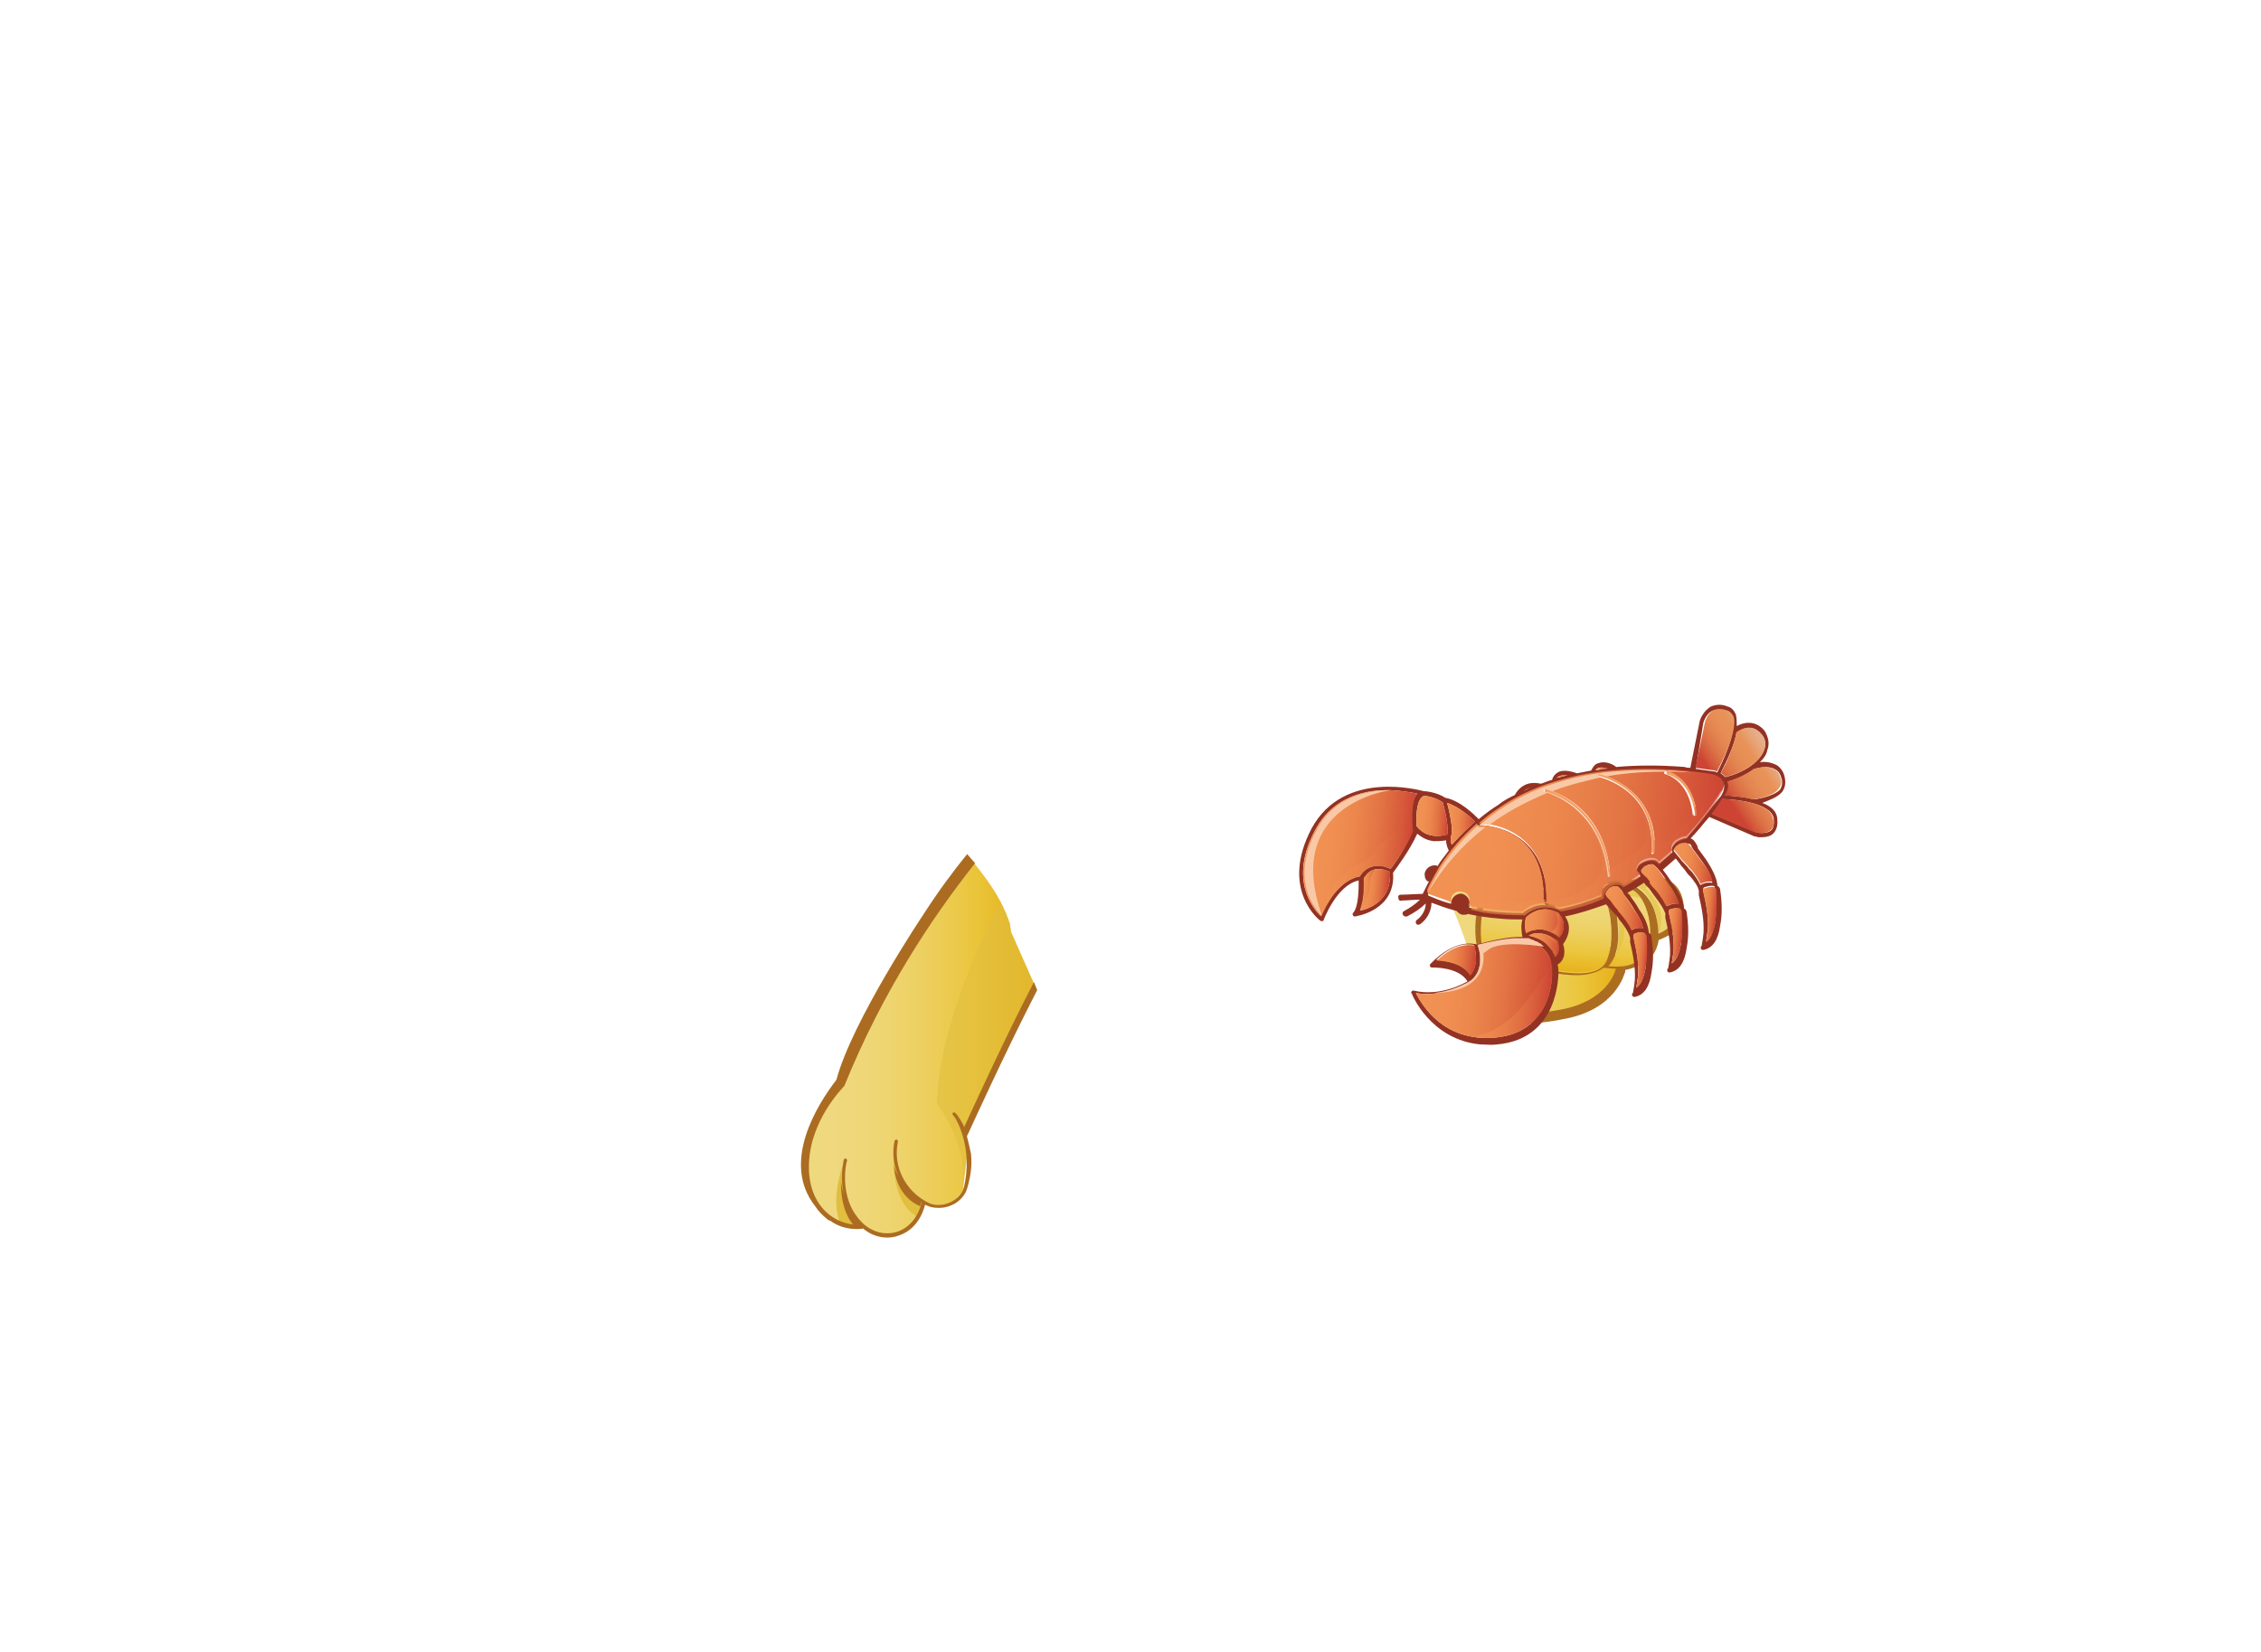 <?xml version="1.0" encoding="utf-8"?>
<!-- Generator: Adobe Illustrator 21.0.0, SVG Export Plug-In . SVG Version: 6.00 Build 0)  -->
<svg version="1.1" id="圖層_1" xmlns="http://www.w3.org/2000/svg" xmlns:xlink="http://www.w3.org/1999/xlink" x="0px" y="0px"
	 viewBox="0 0 822.9 601.4" style="enable-background:new 0 0 822.9 601.4;" xml:space="preserve">
<style type="text/css">
	.st0{fill:url(#SVGID_1_);}
	.st1{fill:#E1BE3F;}
	.st2{fill:#AB6C21;}
	.st3{opacity:0.6;fill:#E1BE3F;enable-background:new    ;}
	.st4{fill:url(#SVGID_2_);}
	.st5{fill:#9E9E9F;}
	.st6{fill:#5693AE;}
	.st7{fill:url(#SVGID_3_);}
	.st8{fill:url(#SVGID_4_);}
	.st9{fill:url(#SVGID_5_);}
	.st10{fill:url(#SVGID_6_);}
	.st11{fill:url(#SVGID_7_);}
	.st12{fill:url(#SVGID_8_);}
	.st13{fill:url(#SVGID_9_);}
	.st14{fill:url(#SVGID_10_);}
	.st15{fill:url(#SVGID_11_);}
	.st16{fill:url(#SVGID_12_);}
	.st17{fill:url(#SVGID_13_);}
	.st18{fill:url(#SVGID_14_);}
	.st19{fill:url(#SVGID_15_);}
	.st20{fill:url(#SVGID_16_);}
	.st21{fill:url(#SVGID_17_);}
	.st22{fill:#0D2B47;}
	.st23{opacity:0.53;fill:#21477A;enable-background:new    ;}
	.st24{opacity:0.8;fill:#21477A;enable-background:new    ;}
	.st25{opacity:0.3;fill:#21477A;enable-background:new    ;}
	.st26{fill:url(#SVGID_18_);}
	.st27{fill:#4F2C14;}
	.st28{fill:url(#SVGID_19_);}
	.st29{fill:url(#SVGID_20_);}
	.st30{fill:url(#SVGID_21_);}
	.st31{opacity:0.6;}
	.st32{fill:#A53725;}
	.st33{fill:#DD563A;}
	.st34{fill:url(#SVGID_22_);}
	.st35{fill:url(#SVGID_23_);}
	.st36{fill:#AC6D21;}
	.st37{fill:#B5B5B6;}
	.st38{fill:#8AB350;}
	.st39{fill:url(#SVGID_24_);}
	.st40{fill:#F7F8F8;}
	.st41{fill:url(#SVGID_25_);}
	.st42{fill:url(#SVGID_26_);}
	.st43{opacity:0.51;fill:#C9CACA;enable-background:new    ;}
	.st44{fill:url(#SVGID_27_);}
	.st45{fill:url(#SVGID_28_);}
	.st46{fill:url(#SVGID_29_);}
	.st47{opacity:0.6;fill:#E2BF40;enable-background:new    ;}
	.st48{fill:url(#SVGID_30_);}
	.st49{fill:url(#SVGID_31_);}
	.st50{fill:url(#SVGID_32_);}
	.st51{fill:#E2BF40;}
	.st52{fill:url(#SVGID_33_);}
	.st53{fill:url(#SVGID_34_);}
	.st54{fill:#FFFFFF;}
	.st55{fill:#824323;}
	.st56{fill:#F4E3A5;}
	.st57{fill:#C88E2C;}
	.st58{fill:#AD7327;}
	.st59{fill:url(#SVGID_35_);}
	.st60{fill:url(#SVGID_36_);}
	.st61{fill:#EBA794;}
	.st62{fill:#40210F;}
	.st63{opacity:0.25;fill:#E2BF40;enable-background:new    ;}
	.st64{opacity:0.5;fill:#E2BF40;enable-background:new    ;}
	.st65{fill:#F9E6AA;}
	.st66{fill:#DEBD91;}
	.st67{fill:#D8C7A7;}
	.st68{fill:url(#SVGID_37_);}
	.st69{fill:#4B1F0E;}
	.st70{opacity:0.4;fill:#E2BF40;enable-background:new    ;}
	.st71{opacity:0.72;fill:#E2BF40;enable-background:new    ;}
	.st72{fill:#895424;}
	.st73{fill:#3F210E;}
	.st74{fill:#391E13;}
	.st75{fill:url(#SVGID_38_);}
	.st76{fill:#DCC094;}
	.st77{fill:#DABB74;}
	.st78{fill:#8C5924;}
	.st79{fill:url(#SVGID_39_);}
	.st80{fill:url(#SVGID_40_);}
	.st81{fill:url(#SVGID_41_);}
	.st82{fill:url(#SVGID_42_);}
	.st83{fill:url(#SVGID_43_);}
	.st84{fill:#647D3D;}
	.st85{fill:#303A22;}
	.st86{opacity:0.8;fill:url(#SVGID_44_);enable-background:new    ;}
	.st87{opacity:0.5;fill:url(#SVGID_45_);enable-background:new    ;}
	.st88{opacity:0.8;fill:url(#SVGID_46_);enable-background:new    ;}
	.st89{opacity:0.8;fill:url(#SVGID_47_);enable-background:new    ;}
	.st90{opacity:0.5;fill:url(#SVGID_48_);enable-background:new    ;}
	.st91{opacity:0.5;fill:url(#SVGID_49_);enable-background:new    ;}
	.st92{opacity:0.5;fill:url(#SVGID_50_);enable-background:new    ;}
	.st93{fill:#FBF9D1;}
	.st94{fill:url(#SVGID_51_);}
	.st95{fill:url(#SVGID_52_);}
	.st96{fill:url(#SVGID_53_);}
	.st97{fill:url(#SVGID_54_);}
	.st98{fill:url(#SVGID_55_);}
	.st99{fill:#933223;}
	.st100{fill:url(#SVGID_56_);}
	.st101{fill:url(#SVGID_57_);}
	.st102{fill:url(#SVGID_58_);}
	.st103{fill:url(#SVGID_59_);}
	.st104{fill:url(#SVGID_60_);}
	.st105{fill:url(#SVGID_61_);}
	.st106{fill:url(#SVGID_62_);}
	.st107{fill:url(#SVGID_63_);}
	.st108{fill:url(#SVGID_64_);}
	.st109{fill:url(#SVGID_65_);}
	.st110{fill:url(#SVGID_66_);}
	.st111{fill:url(#SVGID_67_);}
	.st112{fill:url(#SVGID_68_);}
	.st113{fill:url(#SVGID_69_);}
	.st114{fill:url(#SVGID_70_);}
	.st115{fill:url(#SVGID_71_);}
	.st116{fill:url(#SVGID_72_);}
	.st117{fill:url(#SVGID_73_);}
	.st118{fill:url(#SVGID_74_);}
	.st119{fill:url(#SVGID_75_);}
	.st120{fill:url(#SVGID_76_);}
	.st121{fill:url(#SVGID_77_);}
	.st122{fill:#F39F65;}
	.st123{fill:url(#SVGID_78_);}
	.st124{fill:url(#SVGID_79_);}
	.st125{fill:url(#SVGID_80_);}
	.st126{fill:url(#SVGID_81_);}
	.st127{fill:url(#SVGID_82_);}
	.st128{opacity:0.6;fill:url(#SVGID_83_);enable-background:new    ;}
	.st129{opacity:0.6;fill:url(#SVGID_84_);enable-background:new    ;}
	.st130{opacity:0.6;fill:url(#SVGID_85_);enable-background:new    ;}
	.st131{opacity:0.6;fill:url(#SVGID_86_);enable-background:new    ;}
	.st132{opacity:0.6;fill:url(#SVGID_87_);enable-background:new    ;}
	.st133{opacity:0.6;fill:url(#SVGID_88_);enable-background:new    ;}
	.st134{opacity:0.6;fill:url(#SVGID_89_);enable-background:new    ;}
	.st135{opacity:0.6;fill:url(#SVGID_90_);enable-background:new    ;}
	.st136{fill:#F9C9A7;}
	.st137{fill:url(#SVGID_91_);}
	.st138{fill:url(#SVGID_92_);}
	.st139{fill:#D6988B;}
	.st140{fill:url(#SVGID_93_);}
	.st141{opacity:0.5;fill:#D6988B;enable-background:new    ;}
	.st142{opacity:0.4;fill:#F3B699;enable-background:new    ;}
	.st143{fill:url(#SVGID_94_);}
	.st144{fill:url(#SVGID_95_);}
	.st145{fill:url(#SVGID_96_);}
	.st146{fill:url(#SVGID_97_);}
	.st147{fill:url(#SVGID_98_);}
	.st148{fill:#236086;}
	.st149{fill:url(#SVGID_99_);}
	.st150{fill:url(#SVGID_100_);}
	.st151{fill:url(#SVGID_101_);}
	.st152{fill:url(#SVGID_102_);}
	.st153{fill:url(#SVGID_103_);}
	.st154{fill:url(#SVGID_104_);}
	.st155{fill:url(#SVGID_105_);}
	.st156{fill:url(#SVGID_106_);}
	.st157{fill:url(#SVGID_107_);}
	.st158{fill:url(#SVGID_108_);}
	.st159{opacity:0.6;fill:url(#SVGID_109_);enable-background:new    ;}
	.st160{fill:url(#SVGID_110_);}
	.st161{fill:url(#SVGID_111_);}
	.st162{fill:url(#SVGID_112_);}
	.st163{fill:url(#SVGID_113_);}
	.st164{opacity:0.6;fill:#8EC0DA;enable-background:new    ;}
	
		.st165{opacity:0.6;fill:none;stroke:#8EC0DA;stroke-width:1.183;stroke-linecap:round;stroke-miterlimit:10;enable-background:new    ;}
	.st166{fill:#95D2E9;}
	.st167{fill:#FFF9F0;}
	.st168{fill:#C5BAAE;}
	.st169{fill:none;stroke:#95D2E9;stroke-width:0.592;stroke-miterlimit:10;}
	.st170{fill:none;stroke:#95D2E9;stroke-width:0.529;stroke-miterlimit:10;}
	.st171{fill:url(#SVGID_114_);}
	.st172{fill:url(#SVGID_115_);}
	.st173{fill:url(#SVGID_116_);}
	.st174{fill:#FCF1CD;}
	.st175{fill:url(#SVGID_117_);}
	.st176{fill:#AC6E21;}
	.st177{fill:url(#SVGID_118_);}
	.st178{fill:url(#SVGID_119_);}
	.st179{opacity:0.3;fill:url(#SVGID_120_);enable-background:new    ;}
	.st180{fill:#E9D288;}
	.st181{opacity:0.6;fill:#AC6E21;enable-background:new    ;}
	.st182{fill:url(#SVGID_121_);}
	.st183{fill:url(#SVGID_122_);}
</style>
<g>
	<g>
		<g>
			<linearGradient id="SVGID_1_" gradientUnits="userSpaceOnUse" x1="527.29" y1="341.111" x2="590.572" y2="341.111">
				<stop  offset="0" style="stop-color:#EFD980"/>
				<stop  offset="0.204" style="stop-color:#EFD87C"/>
				<stop  offset="0.384" style="stop-color:#EED572"/>
				<stop  offset="0.555" style="stop-color:#EDCF5F"/>
				<stop  offset="0.719" style="stop-color:#EBC743"/>
				<stop  offset="0.753" style="stop-color:#EBC63C"/>
				<stop  offset="1" style="stop-color:#E7AE17"/>
			</linearGradient>
			<path class="st0" d="M586.1,344.6c0,0,0,0-11.1-9.8c-11.1-9.8-13.8-3.4-13.8-3.4l-12.5-9.8l-7.8-10.1
				c-5.1,3.7-10.8,11.1-13.5,15.9c5.1,11.8,10.1,26,13.8,42.5c5.4,0.7,12.8,1,22.3,0.3c25-1.4,27-18.6,27-18.6L586.1,344.6z"/>
			<polyline class="st36" points="541.9,310.5 550.3,321 544.3,321.3 538.5,312.9 539.9,309.9 			"/>
		</g>
		<g>
			<path class="st36" d="M564.5,349.4c0,0-0.7,5.1-5.1,5.4l0.7,0.7l4.1-1.4L564.5,349.4z"/>
			
				<linearGradient id="SVGID_2_" gradientUnits="userSpaceOnUse" x1="2256.861" y1="318.722" x2="2259.593" y2="353.335" gradientTransform="matrix(-1 0 0 1 2810.435 0)">
				<stop  offset="0" style="stop-color:#EFD980"/>
				<stop  offset="0.204" style="stop-color:#EFD87C"/>
				<stop  offset="0.384" style="stop-color:#EED572"/>
				<stop  offset="0.555" style="stop-color:#EDCF5F"/>
				<stop  offset="0.719" style="stop-color:#EBC743"/>
				<stop  offset="0.753" style="stop-color:#EBC63C"/>
				<stop  offset="1" style="stop-color:#E7AE17"/>
			</linearGradient>
			<path class="st4" d="M539.2,332.8c-1,6.4-0.3,13.5,1.4,15.5c3,3.7,12.8,9.8,23,4.7c0.7-2,3.7-14.9-1.7-24.3c-1-2-2.4-3.7-3.7-4.7
				c-5.1-4.1-11.1-2.7-15.5,0C541.2,325.1,539.9,328.4,539.2,332.8z"/>
			
				<linearGradient id="SVGID_3_" gradientUnits="userSpaceOnUse" x1="2235.698" y1="320.387" x2="2238.431" y2="354.999" gradientTransform="matrix(-1 0 0 1 2810.435 0)">
				<stop  offset="0" style="stop-color:#EFD980"/>
				<stop  offset="0.204" style="stop-color:#EFD87C"/>
				<stop  offset="0.384" style="stop-color:#EED572"/>
				<stop  offset="0.555" style="stop-color:#EDCF5F"/>
				<stop  offset="0.719" style="stop-color:#EBC743"/>
				<stop  offset="0.753" style="stop-color:#EBC63C"/>
				<stop  offset="1" style="stop-color:#E7AE17"/>
			</linearGradient>
			<path class="st7" d="M578.7,321.3c-7.1-2.7-14.2,0-17.6,1.7c2.7,2,5.1,5.4,6.1,11.1c2.4,11.1,0,16.9-1.7,18.9
				c16.9,3,18.9-2.4,19.9-5.7c0-0.3,0.3-0.7,0.3-1c0.7-2,1.7-11.8-1.4-18.9C583.1,324.4,581.1,322.4,578.7,321.3z"/>
			
				<linearGradient id="SVGID_4_" gradientUnits="userSpaceOnUse" x1="2207.942" y1="322.584" x2="2210.675" y2="357.197" gradientTransform="matrix(-1 0 0 1 2810.435 0)">
				<stop  offset="0" style="stop-color:#EFD980"/>
				<stop  offset="0.204" style="stop-color:#EFD87C"/>
				<stop  offset="0.384" style="stop-color:#EED572"/>
				<stop  offset="0.555" style="stop-color:#EDCF5F"/>
				<stop  offset="0.719" style="stop-color:#EBC743"/>
				<stop  offset="0.753" style="stop-color:#EBC63C"/>
				<stop  offset="1" style="stop-color:#E7AE17"/>
			</linearGradient>
			<path class="st8" d="M594.2,322c2.4,1,5.7,3.7,7.8,8.8c1,3,1.7,6.1,1.7,9.1c1.7-0.7,4.1-2,5.4-4.4c1-2,1.4-4.4,0.7-7.1
				C607,319.7,604,320.3,594.2,322z"/>
			
				<linearGradient id="SVGID_5_" gradientUnits="userSpaceOnUse" x1="2218.039" y1="321.787" x2="2220.771" y2="356.4" gradientTransform="matrix(-1 0 0 1 2810.435 0)">
				<stop  offset="0" style="stop-color:#EFD980"/>
				<stop  offset="0.204" style="stop-color:#EFD87C"/>
				<stop  offset="0.384" style="stop-color:#EED572"/>
				<stop  offset="0.555" style="stop-color:#EDCF5F"/>
				<stop  offset="0.719" style="stop-color:#EBC743"/>
				<stop  offset="0.753" style="stop-color:#EBC63C"/>
				<stop  offset="1" style="stop-color:#E7AE17"/>
			</linearGradient>
			<path class="st9" d="M597.9,348.7c2-1.7,3-5.7,3-10.5c-0.3-5.7-2.4-11.5-5.4-13.5c-4.1-3-10.1-3-13.2-2.7c2.7,2,6.1,6.4,6.8,14.9
				c0.3,8.1-1,12.2-3.4,14.9C588.5,352.1,594.2,352.1,597.9,348.7z"/>
			<path class="st47" d="M594.2,322c5.7-1,9.1-1.7,11.5,0c-0.3,0-4.7-1-6.8,1.4c0,0,8.8,6.8,4.7,16.5c0-3-0.7-6.4-1.7-9.1
				C600.3,325.4,596.9,323,594.2,322z"/>
			<path class="st47" d="M595.6,324.7c1.7,1.4,3,3.7,4.1,6.8l-2-4.4c0,0-5.1-1.7-9.1-0.3c0,0,7.1,11.1-1.4,22.6l0,0
				c1.4-2.7,2-6.4,1.7-12.5c-0.3-8.4-4.1-12.8-6.8-14.9C585.4,321.7,591.5,321.7,595.6,324.7z"/>
			<path class="st47" d="M578.7,321.3c2.4,1,4.4,3,5.7,6.1c0,0-7.8-5.1-18.6-1.7c0,0,6.1,9.1,2.4,16.2l0,0c0-2.4-0.3-4.7-1-8.1
				c-1-5.7-3.4-9.1-6.1-11.1C564.5,321.3,571.6,318.6,578.7,321.3z"/>
			<path class="st47" d="M542.9,324c4.1-2.7,10.5-4.1,15.5,0c1,0.7,2,2,2.7,3c-5.1-0.3-15.2-0.7-21.6,4.1
				C540.2,327.8,541.2,325.1,542.9,324z"/>
			<path class="st36" d="M538.5,369.3c-0.3,0.7,0.3,1.7,1,2c0.3,0,4.4,1.4,12.5,1.4c4.4,0,10.1-0.3,16.9-1.7
				c19.6-3.4,22.3-16.9,22.6-17.2c0-0.3,0-0.3,0-0.7c1.4-0.3,3-0.7,4.4-1.4l0,0c4.7-1.7,7.1-5.1,7.8-9.5c8.8-3.4,10.1-8.1,8.8-14.5
				c-1.4-6.8-7.1-8.1-7.1-8.1l0,0c-2.7-1-6.4-0.3-11.5,0.7c-1,0-1.7,0.3-2.7,0.3c-4.7-1-9.5-0.3-10.5-0.3c-1-0.3-1.4-0.7-1.4-0.7
				c-8.1-3.4-16.2,0.3-19.6,2c-4.4-2.7-9.1-2-9.1-2l0,0c-3,0-6.4,1.4-8.8,2.7c-2.7,1.7-4.1,7.1-4.4,10.1c-1,6.1-0.3,13.8,1.7,16.5
				c2.4,3,8.8,7.1,16.2,7.1c2.7,0,5.7-0.7,8.8-2c4.1,0.7,7.1,1,9.8,1c2,0,4.1-0.3,5.4-0.7l0,0c1.4-0.3,3-1,4.4-2
				c0.7,0,2.4,0.3,4.1,0.3c0,0,0,0,0.3,0c-0.3,1.4-3.4,11.8-19.9,14.9c-18.2,3.4-27.7,0.3-27.7,0.3
				C539.9,368.3,538.9,368.6,538.5,369.3z M542.9,324c4.1-2.7,10.5-4.1,15.5,0c1.4,1.4,2.7,2.7,3.7,4.7c5.1,9.5,2,22.3,1.7,24.3
				c-10.1,5.1-19.9-1-23-4.7c-1.7-2-2.4-9.1-1.4-15.5C539.9,328.4,541.2,325.1,542.9,324z M584.4,327.8c3,7.1,2,16.9,1.4,18.9
				c0,0.3-0.3,0.7-0.3,1c-1,3.4-2.7,8.8-19.9,5.7c1.7-2.4,3.7-7.8,1.7-18.9c-1-5.7-3.4-9.1-6.1-11.1c3.4-1.7,10.5-4.4,17.6-1.7
				C581.1,322.4,583.1,324.4,584.4,327.8z M609.7,328.4c0.7,2.7,0.7,5.1-0.7,7.1c-1.4,2.4-3.7,3.7-5.4,4.4c0-3-0.7-6.4-1.7-9.1
				c-2-5.1-5.4-7.4-7.8-8.8C604,320.3,607,319.7,609.7,328.4z M585.4,351.7c2.4-2.7,4.1-6.8,3.4-14.9c-0.3-8.4-4.1-12.8-6.8-14.9
				c3-0.3,9.1-0.3,13.2,2.7c3,2.4,5.1,7.8,5.4,13.5c0.3,4.7-1,8.4-3,10.5C594.2,352.1,588.5,352.1,585.4,351.7z"/>
		</g>
		<g>
			<path class="st99" d="M648.6,288.3c1-1.4,1.4-3,1-5.1c-0.3-2-1.4-3.7-3-4.7c-2-1-4.4-1.4-6.1-1c1.4-1.4,2.4-2.7,2.7-4.4
				c1-2.4,0.3-5.1-1-7.1c-3.4-4.1-7.8-3-10.1-1.7c0-1.4,0-2.7-0.3-4.1c-0.7-1.7-1.7-2.7-3-3c-2.4-1-4.4-0.7-6.1,0
				c-3,1.7-4.1,5.1-4.1,5.4l-3.4,16.9c-0.7,0-1.4,0-2-0.3c-8.8-0.7-17.2-0.7-25,0c-0.7-0.7-3.7-2.4-6.4-1.4c-1.4,0.3-2,1.4-2.7,2.7
				c-1.7,0.3-3.4,0.7-5.1,1c-1-0.3-4.7-1.7-7.1-0.3c-1,0.7-1.7,1.4-2,2.7c-1.4,0.3-2.7,1-4.1,1.4c-1.4-0.3-6.4-1.4-9.5,4.1
				c-2,1-4.1,2-5.7,3.4c-2.7,1.7-5.1,3.4-7.4,5.4c-1.7-1.7-6.8-6.8-12.2-7.8c-3-2-7.1-2.4-7.8-2.4c-1.4-0.3-29-8.1-40.8,13.5
				c-11.8,22.3,3,33.8,3.4,33.8h0.3h0.3c0.3,0,0.3-0.3,0.3-0.3s4.7-12.8,12.8-14.5c0,3,0,9.5-2,11.8c-0.3,0.3-0.3,0.7,0,1
				c0,0.3,0.3,0.3,0.7,0.3l0,0c0,0,14.9-2,13.8-15.9c1-1.4,6.1-8.1,8.8-14.2l0,0c1.4,1,3,2.4,6.1,2.7c1.4,0,2.7,0,4.4-0.3
				c0,1,0.3,2.4,1,3.7c-1.4,2-3,3.7-4.1,5.7c-0.3-0.3-0.7-0.3-1-0.3c-2,0-3.4,1.4-3.7,3c0,1.4,0.3,2.4,1.4,3c0,0,0-0.3,0.3-0.3
				c-1,1.7-1.7,3.4-2.4,4.7c-2.7,0-5.4,0.3-8.1,0.3c-0.7,0-1,0.7-0.7,1.4c0,0.7,0.7,1,1.4,0.7c2,0,4.1-0.3,6.4-0.3
				c-1.7,1.7-3.7,3-5.7,4.1c-1.4,0.7-0.3,2.4,1,2c2.7-1.4,4.7-2.7,6.8-4.7c0,2.4-1.4,4.7-3.4,6.1c-0.3,0.3-0.3,1,0,1.4
				c0.3,0.3,1,0.3,1.4,0c2.4-1.7,4.1-4.7,4.1-7.8c2,0.7,5.1,2,9.1,3c0.7,0.7,1.4,1.4,2.4,1.4c0.7,0,1.4,0,1.7-0.3
				c3.4,0.7,7.4,1.4,11.8,1.7c2.7,0.3,5.4,0.3,8.1,0.3c-0.7,2.4-0.3,4.7,0,6.4c-0.7,0-1.4,0-1.7,0c-0.3,0-5.1,0-14.9,2.7
				c-1.4-0.3-8.1-2-16.9,7.1c-0.3,0.3-0.3,0.7,0,1c0,0.3,0.3,0.3,0.7,0.3c0,0,9.8-0.3,12.8,5.1c-0.3,0-0.3,0.3-0.7,0.3
				c0,0-9.1,5.4-18.9,3c-0.3,0-0.7,0-0.7,0.3c-0.3,0.3-0.3,0.7,0,0.7c0,0.3,6.8,16.9,25,18.6c2,0,3.7,0.3,6.1,0
				c22.6-2,22.3-25.3,22.3-26.7c0-0.3,0-1-0.3-2.4c3-1.7,2.7-5.4,2-7.4c3.4-4.7,2-8.4,0.7-10.1c5.1-1,10.1-2.7,14.9-4.4
				c0.3,0.3,0.3,0.3,0.7,0.7l0.3,0.3c1,1,1.7,2,2.7,3c0.3,0.3,0.7,0.7,1,1.4c1.7,2,3.4,4.4,4.1,6.8v0.3v0.3c0,0.3,0,0.7,0,1
				c1,4.4,2,9.1,1.7,13.8c-0.3,3-0.7,4.4-0.7,4.7c-0.3,0-0.3,0.3-0.3,0.7c0,0.3,0.3,0.7,0.7,0.7c0,0,0,0,0.3,0l0,0
				c3.4-0.7,5.4-3.7,6.1-9.1c0.7-3.7,0.7-7.8,0-12.5c0-0.7-0.3-1.4-1-1.7c-0.3-3.4-2-6.4-3.7-8.8c-0.7-1.4-1.7-2.7-2.7-4.1
				c-0.3-0.3-0.3-0.7-0.7-1c-0.3-0.3-0.3-0.3-0.7-0.7c2-1,4.1-2.4,6.1-3.7c0.3,0.7,0.7,1,1.4,1.7l0.3,0.3c0.3,0.3,0.7,1,1,1.4
				c1.7,2.4,3.7,4.7,4.7,7.1c0,0.3,0.3,0.3,0.3,0.7v0.3v0.3l0,0c0,0.3,0,0.7,0,1c1,4.4,2,9.1,1.7,13.8c-0.3,3-0.7,4.4-0.7,4.7
				c-0.3,0-0.3,0.3-0.3,0.7c0,0.3,0.3,0.7,0.7,0.7c0,0,0,0,0.3,0l0,0c3.4-0.7,5.4-3.7,6.1-9.1c0.7-3.7,0.7-7.8,0-12.5
				c0-0.7-0.3-1.4-1-1.7c-0.3-3-2-6.1-3.7-8.4l-0.3-0.3c-1-1.7-2.4-3.7-3.7-5.4c1.7-1.4,3-2.7,4.7-4.1c0.7,1,1.4,1.7,2,2.7
				c1,1,1.7,2,2.4,3c0.3,0.3,0.7,0.7,1,1c1.4,1.7,2.7,3.4,3,5.1v0.3v0.3l0,0c0,0.3,0,0.7,0,1c1,4.4,2,9.1,1.7,13.8
				c-0.3,3-0.7,4.4-0.7,4.7c-0.3,0-0.3,0.3-0.3,0.7s0.3,0.7,0.7,0.7c0,0,0,0,0.3,0l0,0c3.4-0.7,5.4-3.7,6.1-9.1
				c0.7-3.7,0.7-7.8,0-12.5c0-0.7-0.3-1.4-1-1.7c-0.3-3.4-2.4-6.8-4.1-9.5c-1-1.4-2-2.7-3-4.1c-0.3-1-0.3-1.4-0.7-1.7
				c-0.3-0.7-1-1.7-2-2c2.4-2.4,4.4-5.1,6.8-7.8l16.5,7.1l0,0c0,0,0.7,0,1.4,0.3c1.7,0,4.1,0,5.4-1.4c1.4-1.4,1.7-3.4,1.4-5.7
				c-0.3-2.7-2.7-4.4-5.4-5.4C643.8,291.3,646.9,290.3,648.6,288.3z M632,266.7C632,266.3,632,266.3,632,266.7
				c0.3-0.3,5.4-4.1,9.1,0.7c1.4,1.7,1.7,3.4,1,5.4c-1.4,4.4-7.1,8.4-14.2,10.1c-0.7-0.7-1-1-1.7-1.4
				C627.3,279.2,631,272.4,632,266.7z M619.9,263.3c0,0,0.7-3,3-4.4c1.4-0.7,3-0.7,5.1,0c1,0.3,1.7,1,2.4,2.4
				c2,5.4-4.1,17.2-5.4,19.9c-0.3,0-0.7-0.3-0.7-0.3c-2.4-0.3-4.7-0.7-7.1-1L619.9,263.3z M582.1,279.5c1-0.3,2,0,3,0.3
				c-0.7,0-1.4,0-2,0.3c-0.7,0-1.7,0.3-2.4,0.3C581.1,279.8,581.4,279.5,582.1,279.5z M567.6,282.5c1-0.3,2-0.3,3-0.3
				c-1.4,0.3-2.7,0.7-4.1,1C566.9,282.9,567.2,282.9,567.6,282.5z M557.4,286.6c-1,0.3-1.7,0.7-2.7,1.4
				C555.4,287.3,556.4,286.9,557.4,286.6z M495,331.5c1.7-4.1,1.7-10.5,1.4-11.8c0.3-0.3,1.4-2.4,3.4-3c1.7-0.7,3.7-0.3,6.1,0.7
				C506.5,327.8,498.4,330.8,495,331.5z M506.1,316.3c-2.7-1.4-5.1-1.4-7.1-0.7c-2.4,0.7-3.7,2.7-4.1,3.4
				c-7.8,1.4-12.8,11.1-14.2,14.5c-2.7-2.7-11.8-13.2-2-31.4c7.4-13.8,21.6-15.2,30.7-14.2c2.7,0.3,5.1,0.7,6.4,1
				c-3,3.4-2.4,12.2-2,13.8C511.9,308.2,507.5,314.6,506.1,316.3z M526.7,303.8c-7.4,2-10.5-2.4-11.1-3c-0.3-4.1,0-10.1,2.7-11.1
				c1,0,4.4,0.7,6.8,2.4C525.7,294.3,527.4,301.1,526.7,303.8z M526.7,292.3c4.4,1.4,8.8,5.4,10.1,6.8c-3,2.7-5.7,5.4-8.4,8.4
				c-0.7-1.4-0.3-2.7-0.3-3C529.1,301.8,527.4,295,526.7,292.3z M522.7,349.4c7.1-6.8,12.5-5.7,13.8-5.4c0.3,1.4,2,7.1-1.4,10.8
				C532.4,350.4,526,349.7,522.7,349.4z M544.3,377.7c-18.9,1.7-26.7-11.8-29-16.2c9.8,1.7,18.2-3.4,18.6-3.4c0.7-0.3,1-0.7,1.4-1
				l0,0c4.7-3.7,3.4-10.5,2.7-12.5c9.1-2.4,13.8-2.4,13.8-2.4c4.7,0,8.4,1.4,10.5,3.7c2.7,3,2.4,6.8,2.4,6.8l0,0
				C565.2,353.4,565.9,375.7,544.3,377.7z M565.9,348.4c-0.3-1.4-1-2.7-2.4-4.1c-1.7-2-4.1-3-7.1-3.7c4.4-2.7,9.5,1.4,10.5,2
				C567.2,343.6,568.2,346.7,565.9,348.4z M567.6,341.3c-1-1-3.7-2.7-6.8-3c-1.7,0-3.7,0.3-5.4,1.4c-0.3-1.4-0.7-3.4,0-5.7l0.3-0.3
				l0,0c1.4-1.4,6.1-4.4,11.5-1.4C567.2,332.8,571.3,335.9,567.6,341.3z M598.9,340.6c0.7,4.4,0.3,8.4,0,11.8
				c-0.7,3.7-1.7,6.1-3.4,7.1c0.3-1,0.3-2.4,0.7-4.1c0.3-5.1-0.7-9.8-1.7-14.2c0-0.3,0-0.3,0-0.7l0,0c0-0.3,0.3-0.7,0.7-0.7
				c0.7-0.3,1.7-0.7,2.4-0.3c0.3,0,0.7,0,1,0.3C598.9,339.9,598.9,340.3,598.9,340.6z M591.9,326.7c1,1.4,2,2.7,2.7,4.1
				c1.4,2,3,4.7,3.4,7.1c-1.4-0.3-3,0-4.1,0.7l0,0c-1-2.4-2.7-4.4-4.1-6.1c-0.3-0.3-0.7-0.7-1-1.4c-1-1-1.7-2-2.7-3.4
				c0,0-0.3-0.3-0.7-0.7s-1-1-1-1.7c0-0.3,0.7-1.4,1.4-2c1-0.7,2.7-1,3.4-0.3c0.7,0.7,1.4,1.4,1.7,2.4
				C591.5,326.1,591.5,326.4,591.9,326.7z M611.8,331.8c0.7,4.4,0.3,8.4,0,11.8c-0.7,3.7-1.7,6.1-3.4,7.1c0.3-1,0.3-2.4,0.7-4.1
				c0.3-5.1-0.7-9.8-1.7-14.2c0-0.3,0-0.3,0-0.7H607l0,0h0.3c0-0.3,0.3-0.7,0.7-0.7c1-0.3,2.4-0.7,3.4-0.3
				C611.8,331.1,611.8,331.5,611.8,331.8z M607.4,321.7L607.4,321.7c1.7,2.4,3,4.7,3.7,7.4c-1.4-0.3-3,0-4.1,0.7c0,0,0,0-0.3,0
				c-1.4-2.7-3-5.1-5.1-7.1c-0.3-0.3-0.7-1-1-1.4V321c-0.7-0.7-1-1.4-1.7-2l0,0l0,0c-0.3-0.3-0.7-0.7-1-1l-0.3-0.3
				c-0.3-0.7-0.3-0.7-0.3-0.7c0-0.3,0.7-1,1-1.4c1-0.7,3-1.4,3.7-0.7C604,316.6,605.7,319.3,607.4,321.7z M624.3,323.7
				c0.7,4.4,0.3,8.4,0,11.8c-0.7,3.7-1.7,6.1-3.4,7.1c0.3-1,0.3-2.4,0.7-4.1c0.3-5.1-0.7-9.8-1.7-14.2c0-0.3,0-0.3,0-0.7h-0.3l0,0
				h0.3c0-0.3,0.3-0.7,0.7-0.7c1-0.3,2.4-0.7,3.4-0.3C623.9,323,624.3,323.4,624.3,323.7z M615.8,308.5c0.3,0.3,0.3,0.7,0.7,1
				c1,1.4,2,2.7,3,4.1c1.7,2.4,3.4,5.1,3.7,7.8c-1.4-0.3-3,0-4.1,0.7c0,0,0,0-0.3,0c-0.7-1.7-2-3.4-3-4.7c-0.3-0.3-0.7-0.7-1-1
				c-0.7-1-1.7-2-2.7-3c-1-1.4-2-2.4-3-3.7c0-0.3,0.7-1.4,1.4-1.7c0.7-0.7,2.4-1,3.4-0.7C615.1,306.8,615.5,307.5,615.8,308.5z
				 M613.8,305.1c-1.4,0-2.7,0.7-3.7,1.4c-0.7,0.7-2.4,2.4-1.4,3.7l0,0c-1.7,1.4-3,2.7-4.7,4.1c-0.3-0.3-0.3-0.3-0.7-0.7
				c-1.4-1.4-4.7-0.3-6.1,0.7c-0.7,0.3-1.4,1.4-1.4,2c-0.3,1,0.3,1.7,0.7,2l0.3,0.3l0.3,0.3c-2,1.4-4.1,2.7-6.1,3.7
				c0-0.3-0.3-0.3-0.7-0.7c-1.4-1.4-4.4-0.3-5.4,0.3c-0.7,0.3-2,1.7-2,3.4c0,0.3,0,0.3,0,0.7c-5.1,2-10.1,3.7-15.5,4.7
				c-6.1-3.4-11.1-0.3-13.2,1.4c-7.4,0-14.2-0.7-19.6-2c0.3-0.3,0.3-1,0.3-1.4c0-2-1.4-3.4-3-3.7c-2,0-3.4,1.4-3.7,3
				c0,0.3,0,0.3,0,0.7c-4.1-1-6.8-2.4-8.4-3c0,0,0,0,0-0.3c0-0.3,0-1-0.3-1l0,0l0,0l0,0c1.4-2.7,4.1-7.8,4.4-8.4
				c3.7-6.1,8.4-11.5,13.8-15.9l0,0c0,0.3,0.3,0.7,0.3,0.7s0,0,0.3,0c5.7,0.3,24,2.7,23.6,27.3c0,0.3,0.3,0.3,0.3,0.7l0,0
				c0.3,0,0.7-0.3,0.7-0.3c0.7-26.3-20.3-28.4-24.6-28.4l0,0l0,0c2.7-2,5.4-4.1,8.1-6.1c4.4-2.7,9.1-5.1,13.8-7.1
				c7.1-2.7,14.9-4.7,23-5.7c9.1-1.4,19.2-1.4,29.7-0.3c3.4,0.3,7.1,0.7,10.8,1.4c0,0,2,0.3,3,1.7c0,0,0,0,0,0.3
				c0,0.3,0.3,0.3,0.7,0.7c0,0,0,0,0,0.3c0.3,1,0,2.4-1,4.1C622.2,294.7,618.2,300.1,613.8,305.1z M645.5,297.7c0.3,2,0,3.7-0.7,4.4
				c-1.7,1.7-5.1,1-5.4,1l-16.2-6.8c1.4-1.7,2.7-3.7,3.7-5.4C632,291,644.2,292.3,645.5,297.7z M638.4,291c-4.1-1-8.4-1.4-10.5-1.4
				c1.4-2,1.7-3.7,1-5.1c3.7-1,7.1-2.7,9.8-4.7h0.3c0,0,4.4-1.4,7.1,0.3c1.4,0.7,2,2,2.4,3.7c0.3,1.4,0,2.7-0.7,3.7
				C644.9,290.3,638.4,291,638.4,291z"/>
			
				<linearGradient id="SVGID_6_" gradientUnits="userSpaceOnUse" x1="487.844" y1="340.86" x2="492.108" y2="340.86" gradientTransform="matrix(0.996 8.810000e-02 -8.810000e-02 0.996 124.894 -102.651)">
				<stop  offset="0" style="stop-color:#F19253"/>
				<stop  offset="0.241" style="stop-color:#F08F51"/>
				<stop  offset="0.454" style="stop-color:#EB854C"/>
				<stop  offset="0.656" style="stop-color:#E37444"/>
				<stop  offset="0.85" style="stop-color:#D85C3B"/>
				<stop  offset="1" style="stop-color:#CD4434"/>
			</linearGradient>
			<path class="st10" d="M585.1,279.8c-0.7,0-1.4,0-2,0.3c-0.7,0-1.7,0.3-2.4,0.3c0.3-0.3,0.7-0.7,1.4-0.7
				C583.1,279.2,584.1,279.5,585.1,279.8z"/>
			
				<linearGradient id="SVGID_7_" gradientUnits="userSpaceOnUse" x1="462.461" y1="350.407" x2="465.085" y2="350.407" gradientTransform="matrix(0.996 8.810000e-02 -8.810000e-02 0.996 124.894 -102.651)">
				<stop  offset="0" style="stop-color:#F19253"/>
				<stop  offset="0.241" style="stop-color:#F08F51"/>
				<stop  offset="0.454" style="stop-color:#EB854C"/>
				<stop  offset="0.656" style="stop-color:#E37444"/>
				<stop  offset="0.85" style="stop-color:#D85C3B"/>
				<stop  offset="1" style="stop-color:#CD4434"/>
			</linearGradient>
			<path class="st11" d="M557.4,286.6c-1,0.3-1.7,0.7-2.7,1.4C555.4,287.3,556.4,286.9,557.4,286.6z"/>
			
				<linearGradient id="SVGID_8_" gradientUnits="userSpaceOnUse" x1="474.041" y1="344.767" x2="477.987" y2="344.767" gradientTransform="matrix(0.996 8.810000e-02 -8.810000e-02 0.996 124.894 -102.651)">
				<stop  offset="0" style="stop-color:#F19253"/>
				<stop  offset="0.241" style="stop-color:#F08F51"/>
				<stop  offset="0.454" style="stop-color:#EB854C"/>
				<stop  offset="0.656" style="stop-color:#E37444"/>
				<stop  offset="0.85" style="stop-color:#D85C3B"/>
				<stop  offset="1" style="stop-color:#CD4434"/>
			</linearGradient>
			<path class="st12" d="M570.6,282.2c-1.4,0.3-2.7,0.7-4.1,1c0.3-0.3,0.7-0.7,1-0.7C568.2,282.2,569.6,282.2,570.6,282.2z"/>
			
				<linearGradient id="SVGID_9_" gradientUnits="userSpaceOnUse" x1="406.807" y1="391.96" x2="416.461" y2="391.96" gradientTransform="matrix(0.996 8.810000e-02 -8.810000e-02 0.996 124.894 -102.651)">
				<stop  offset="0" style="stop-color:#F19253"/>
				<stop  offset="0.241" style="stop-color:#F08F51"/>
				<stop  offset="0.454" style="stop-color:#EB854C"/>
				<stop  offset="0.656" style="stop-color:#E37444"/>
				<stop  offset="0.85" style="stop-color:#D85C3B"/>
				<stop  offset="1" style="stop-color:#CD4434"/>
			</linearGradient>
			<path class="st13" d="M495,331.5c1.7-4.1,1.7-10.5,1.4-11.8c0.3-0.3,1.4-2.4,3.4-3c1.7-0.7,3.7-0.3,6.1,0.7
				C506.5,327.8,498.4,330.8,495,331.5z"/>
			
				<linearGradient id="SVGID_10_" gradientUnits="userSpaceOnUse" x1="436.165" y1="414.33" x2="450.579" y2="414.33" gradientTransform="matrix(0.996 8.810000e-02 -8.810000e-02 0.996 124.894 -102.651)">
				<stop  offset="0" style="stop-color:#F19253"/>
				<stop  offset="0.241" style="stop-color:#F08F51"/>
				<stop  offset="0.454" style="stop-color:#EB854C"/>
				<stop  offset="0.656" style="stop-color:#E37444"/>
				<stop  offset="0.85" style="stop-color:#D85C3B"/>
				<stop  offset="1" style="stop-color:#CD4434"/>
			</linearGradient>
			<path class="st14" d="M535.1,355.1c-2.7-4.4-9.1-5.4-12.2-5.4c7.1-6.8,12.5-5.7,13.8-5.4C536.8,345.7,538.5,351.4,535.1,355.1z"
				/>
			
				<linearGradient id="SVGID_11_" gradientUnits="userSpaceOnUse" x1="429.853" y1="423.812" x2="478.673" y2="423.812" gradientTransform="matrix(0.996 8.810000e-02 -8.810000e-02 0.996 124.894 -102.651)">
				<stop  offset="0" style="stop-color:#F19253"/>
				<stop  offset="0.241" style="stop-color:#F08F51"/>
				<stop  offset="0.454" style="stop-color:#EB854C"/>
				<stop  offset="0.656" style="stop-color:#E37444"/>
				<stop  offset="0.85" style="stop-color:#D85C3B"/>
				<stop  offset="1" style="stop-color:#CD4434"/>
			</linearGradient>
			<path class="st15" d="M544.3,377.7c-18.9,1.7-26.7-11.8-29-16.2c9.8,1.7,18.2-3.4,18.6-3.4c0.7-0.3,1-0.7,1.4-1l0,0
				c4.7-3.7,3.4-10.5,2.7-12.5c9.1-2.4,13.8-2.4,13.8-2.4c4.7,0,8.4,1.4,10.5,3.7c2.7,3,2.4,6.8,2.4,6.8l0,0
				C565.2,353.4,565.9,375.7,544.3,377.7z"/>
			
				<linearGradient id="SVGID_12_" gradientUnits="userSpaceOnUse" x1="469.131" y1="406.339" x2="480.304" y2="406.339" gradientTransform="matrix(0.996 8.810000e-02 -8.810000e-02 0.996 124.894 -102.651)">
				<stop  offset="0" style="stop-color:#F19253"/>
				<stop  offset="0.241" style="stop-color:#F08F51"/>
				<stop  offset="0.454" style="stop-color:#EB854C"/>
				<stop  offset="0.656" style="stop-color:#E37444"/>
				<stop  offset="0.85" style="stop-color:#D85C3B"/>
				<stop  offset="1" style="stop-color:#CD4434"/>
			</linearGradient>
			<path class="st16" d="M565.9,348.4c-0.3-1.4-1-2.7-2.4-4.1c-1.7-2-4.1-3-7.1-3.7c4.4-2.7,9.5,1.4,10.5,2
				C567.2,343.6,568.2,346.7,565.9,348.4z"/>
			
				<linearGradient id="SVGID_13_" gradientUnits="userSpaceOnUse" x1="466.897" y1="398.213" x2="481.202" y2="398.213" gradientTransform="matrix(0.996 8.810000e-02 -8.810000e-02 0.996 124.894 -102.651)">
				<stop  offset="0" style="stop-color:#F19253"/>
				<stop  offset="0.241" style="stop-color:#F08F51"/>
				<stop  offset="0.454" style="stop-color:#EB854C"/>
				<stop  offset="0.656" style="stop-color:#E37444"/>
				<stop  offset="0.85" style="stop-color:#D85C3B"/>
				<stop  offset="1" style="stop-color:#CD4434"/>
			</linearGradient>
			<path class="st17" d="M567.6,341.3c-1-1-3.7-2.7-6.8-3c-1.7,0-3.7,0.3-5.4,1.4c-0.3-1.4-0.7-3.4,0-5.7l0.3-0.3l0,0
				c1.4-1.4,6.1-4.4,11.5-1.4C567.2,332.8,571.3,335.9,567.6,341.3z"/>
			
				<linearGradient id="SVGID_14_" gradientUnits="userSpaceOnUse" x1="495.625" y1="390.521" x2="510.121" y2="390.521" gradientTransform="matrix(0.996 8.810000e-02 -8.810000e-02 0.996 124.894 -102.651)">
				<stop  offset="0" style="stop-color:#F19253"/>
				<stop  offset="0.241" style="stop-color:#F08F51"/>
				<stop  offset="0.454" style="stop-color:#EB854C"/>
				<stop  offset="0.656" style="stop-color:#E37444"/>
				<stop  offset="0.85" style="stop-color:#D85C3B"/>
				<stop  offset="1" style="stop-color:#CD4434"/>
			</linearGradient>
			<path class="st18" d="M597.9,337.9c-1.4-0.3-3,0-4.1,0.7l0,0c-1-2.4-2.7-4.4-4.1-6.1c-0.3-0.3-0.7-0.7-1-1.4c-1-1-1.7-2-2.7-3.4
				c0,0-0.3-0.3-0.7-0.7c-0.3-0.3-1-1-1-1.7c0-0.3,0.7-1.4,1.4-2c1-0.7,2.7-1,3.4-0.3c0.7,0.7,1.4,1.4,1.7,2.4
				c0.3,0.3,0.3,0.7,0.7,1c1,1.4,2,2.7,2.7,4.1C595.9,332.8,597.6,335.2,597.9,337.9z"/>
			
				<linearGradient id="SVGID_15_" gradientUnits="userSpaceOnUse" x1="506.647" y1="408.831" x2="512.479" y2="408.831" gradientTransform="matrix(0.996 8.810000e-02 -8.810000e-02 0.996 124.894 -102.651)">
				<stop  offset="0" style="stop-color:#F19253"/>
				<stop  offset="0.241" style="stop-color:#F08F51"/>
				<stop  offset="0.454" style="stop-color:#EB854C"/>
				<stop  offset="0.656" style="stop-color:#E37444"/>
				<stop  offset="0.85" style="stop-color:#D85C3B"/>
				<stop  offset="1" style="stop-color:#CD4434"/>
			</linearGradient>
			<path class="st19" d="M598.9,352.4c-0.7,3.7-1.7,6.1-3.4,7.1c0.3-1,0.3-2.4,0.7-4.1c0.3-5.1-0.7-9.8-1.7-14.2c0-0.3,0-0.3,0-0.7
				l0,0c0-0.3,0.3-0.7,0.7-0.7c0.7-0.3,1.7-0.7,2.4-0.3c0.3,0,0.7,0,1,0.3c0.3,0.3,0.7,0.7,0.7,1C599.6,345,599.6,349,598.9,352.4z"
				/>
			
				<linearGradient id="SVGID_16_" gradientUnits="userSpaceOnUse" x1="518.217" y1="398.923" x2="524.479" y2="398.923" gradientTransform="matrix(0.996 8.810000e-02 -8.810000e-02 0.996 124.894 -102.651)">
				<stop  offset="0" style="stop-color:#F19253"/>
				<stop  offset="0.241" style="stop-color:#F08F51"/>
				<stop  offset="0.454" style="stop-color:#EB854C"/>
				<stop  offset="0.656" style="stop-color:#E37444"/>
				<stop  offset="0.85" style="stop-color:#D85C3B"/>
				<stop  offset="1" style="stop-color:#CD4434"/>
			</linearGradient>
			<path class="st20" d="M611.8,343.6c-0.7,3.7-1.7,6.1-3.4,7.1c0.3-1,0.3-2.4,0.7-4.1c0.3-5.1-0.7-9.8-1.7-14.2c0-0.3,0-0.3,0-0.7
				H607l0,0h0.3c0-0.3,0.3-0.7,0.7-0.7c1-0.3,2.4-0.7,3.4-0.3c0.3,0.3,0.7,0.7,0.7,1C612.4,336.2,612.4,340.3,611.8,343.6z"/>
			
				<linearGradient id="SVGID_17_" gradientUnits="userSpaceOnUse" x1="507.634" y1="381.034" x2="522.121" y2="381.034" gradientTransform="matrix(0.996 8.810000e-02 -8.810000e-02 0.996 124.894 -102.651)">
				<stop  offset="0" style="stop-color:#F19253"/>
				<stop  offset="0.241" style="stop-color:#F08F51"/>
				<stop  offset="0.454" style="stop-color:#EB854C"/>
				<stop  offset="0.656" style="stop-color:#E37444"/>
				<stop  offset="0.85" style="stop-color:#D85C3B"/>
				<stop  offset="1" style="stop-color:#CD4434"/>
			</linearGradient>
			<path class="st21" d="M610.8,329.1c-1.4-0.3-3,0-4.1,0.7c0,0,0,0-0.3,0c-1.4-2.7-3-5.1-5.1-7.1c-0.3-0.3-0.7-1-1-1.4l0.3-0.3
				c-0.7-0.7-1-1.4-1.7-2l0,0l0,0c-0.3-0.3-0.7-0.7-1-1l-0.3-0.3c-0.3-0.7-0.3-0.7-0.3-0.7c0-0.3,0.7-1,1-1.4c1-0.7,3-1.4,3.7-0.7
				c2,2,3.7,4.7,5.1,7.1l0.3,0.3C608.7,324,610.4,326.4,610.8,329.1z"/>
			
				<linearGradient id="SVGID_18_" gradientUnits="userSpaceOnUse" x1="529.889" y1="390.089" x2="536.151" y2="390.089" gradientTransform="matrix(0.996 8.810000e-02 -8.810000e-02 0.996 124.894 -102.651)">
				<stop  offset="0" style="stop-color:#F19253"/>
				<stop  offset="0.241" style="stop-color:#F08F51"/>
				<stop  offset="0.454" style="stop-color:#EB854C"/>
				<stop  offset="0.656" style="stop-color:#E37444"/>
				<stop  offset="0.85" style="stop-color:#D85C3B"/>
				<stop  offset="1" style="stop-color:#CD4434"/>
			</linearGradient>
			<path class="st26" d="M624.3,335.9c-0.7,3.7-1.7,6.1-3.4,7.1c0.3-1,0.3-2.4,0.7-4.1c0.3-5.1-0.7-9.8-1.7-14.2c0-0.3,0-0.3,0-0.7
				h-0.3l0,0h0.3c0-0.3,0.3-0.7,0.7-0.7c1-0.3,2.4-0.7,3.4-0.3c0.3,0.3,0.7,0.7,0.7,1C624.9,328.1,624.9,332.2,624.3,335.9z"/>
			
				<linearGradient id="SVGID_19_" gradientUnits="userSpaceOnUse" x1="519.286" y1="371.966" x2="533.793" y2="371.966" gradientTransform="matrix(0.996 8.810000e-02 -8.810000e-02 0.996 124.894 -102.651)">
				<stop  offset="0" style="stop-color:#F19253"/>
				<stop  offset="0.241" style="stop-color:#F08F51"/>
				<stop  offset="0.454" style="stop-color:#EB854C"/>
				<stop  offset="0.656" style="stop-color:#E37444"/>
				<stop  offset="0.85" style="stop-color:#D85C3B"/>
				<stop  offset="1" style="stop-color:#CD4434"/>
			</linearGradient>
			<path class="st28" d="M623.3,321c-1.4-0.3-3,0-4.1,0.7c0,0,0,0-0.3,0c-0.7-1.7-2-3.4-3-4.7c-0.3-0.3-0.7-0.7-1-1
				c-0.7-1-1.7-2-2.7-3c-1-1.4-2-2.4-3-3.7c0-0.3,0.7-1.4,1.4-1.7c0.7-0.7,2.4-1,3.4-0.7c0.7,0.3,1,1,1.7,1.7c0.3,0.3,0.3,0.7,0.7,1
				c1,1.4,2,2.7,3,4.1C620.9,315.6,622.9,318.3,623.3,321z"/>
			
				<linearGradient id="SVGID_20_" gradientUnits="userSpaceOnUse" x1="567.065" y1="334.159" x2="542.168" y2="354.046" gradientTransform="matrix(0.996 8.810000e-02 -8.810000e-02 0.996 124.894 -102.651)">
				<stop  offset="0" style="stop-color:#E4BFA5"/>
				<stop  offset="0.12" style="stop-color:#E4BDA2"/>
				<stop  offset="0.226" style="stop-color:#E5B797"/>
				<stop  offset="0.326" style="stop-color:#E6AD86"/>
				<stop  offset="0.423" style="stop-color:#E79F6E"/>
				<stop  offset="0.495" style="stop-color:#E89258"/>
				<stop  offset="0.609" style="stop-color:#E78E56"/>
				<stop  offset="0.717" style="stop-color:#E38450"/>
				<stop  offset="0.822" style="stop-color:#DD7347"/>
				<stop  offset="0.925" style="stop-color:#D45B3C"/>
				<stop  offset="1" style="stop-color:#CD4434"/>
			</linearGradient>
			<path class="st29" d="M644.5,302.1c-1.7,1.7-5.1,1-5.4,1l-16.2-6.8c1.4-1.7,2.7-3.7,3.7-5.4c5.1,0,17.6,1.4,18.6,6.8
				C645.9,299.7,645.5,301.4,644.5,302.1z"/>
			
				<linearGradient id="SVGID_21_" gradientUnits="userSpaceOnUse" x1="562.42" y1="328.342" x2="537.522" y2="348.23" gradientTransform="matrix(0.996 8.810000e-02 -8.810000e-02 0.996 124.894 -102.651)">
				<stop  offset="0" style="stop-color:#E4BFA5"/>
				<stop  offset="0.12" style="stop-color:#E4BDA2"/>
				<stop  offset="0.226" style="stop-color:#E5B797"/>
				<stop  offset="0.326" style="stop-color:#E6AD86"/>
				<stop  offset="0.423" style="stop-color:#E79F6E"/>
				<stop  offset="0.495" style="stop-color:#E89258"/>
				<stop  offset="0.609" style="stop-color:#E78E56"/>
				<stop  offset="0.717" style="stop-color:#E38450"/>
				<stop  offset="0.822" style="stop-color:#DD7347"/>
				<stop  offset="0.925" style="stop-color:#D45B3C"/>
				<stop  offset="1" style="stop-color:#CD4434"/>
			</linearGradient>
			<path class="st30" d="M647.2,287.3c-2.4,3-9.1,3.7-9.1,3.7c-4.1-1-8.4-1.4-10.5-1.4c1.4-2,1.7-3.7,1-5.1c3.7-1,7.1-2.7,9.8-4.7
				h0.3c0,0,4.4-1.4,7.1,0.3c1.4,0.7,2,2,2.4,3.7C648.6,284.9,648.2,286.2,647.2,287.3z"/>
			
				<linearGradient id="SVGID_22_" gradientUnits="userSpaceOnUse" x1="554.346" y1="318.234" x2="529.449" y2="338.122" gradientTransform="matrix(0.996 8.810000e-02 -8.810000e-02 0.996 124.894 -102.651)">
				<stop  offset="0" style="stop-color:#E4BFA5"/>
				<stop  offset="0.12" style="stop-color:#E4BDA2"/>
				<stop  offset="0.226" style="stop-color:#E5B797"/>
				<stop  offset="0.326" style="stop-color:#E6AD86"/>
				<stop  offset="0.423" style="stop-color:#E79F6E"/>
				<stop  offset="0.495" style="stop-color:#E89258"/>
				<stop  offset="0.609" style="stop-color:#E78E56"/>
				<stop  offset="0.717" style="stop-color:#E38450"/>
				<stop  offset="0.822" style="stop-color:#DD7347"/>
				<stop  offset="0.925" style="stop-color:#D45B3C"/>
				<stop  offset="1" style="stop-color:#CD4434"/>
			</linearGradient>
			<path class="st34" d="M642.2,272.7c-1.4,4.4-7.1,8.4-14.2,10.1c-0.7-0.7-1-1-1.7-1.4c1.4-2.4,4.7-9.1,5.7-14.9l0,0
				c0.3,0,5.1-4.1,9.1,0.7C642.5,268.7,642.8,270.7,642.2,272.7z"/>
			
				<linearGradient id="SVGID_23_" gradientUnits="userSpaceOnUse" x1="549.186" y1="311.773" x2="524.288" y2="331.661" gradientTransform="matrix(0.996 8.810000e-02 -8.810000e-02 0.996 124.894 -102.651)">
				<stop  offset="0" style="stop-color:#E4BFA5"/>
				<stop  offset="0.12" style="stop-color:#E4BDA2"/>
				<stop  offset="0.226" style="stop-color:#E5B797"/>
				<stop  offset="0.326" style="stop-color:#E6AD86"/>
				<stop  offset="0.423" style="stop-color:#E79F6E"/>
				<stop  offset="0.495" style="stop-color:#E89258"/>
				<stop  offset="0.609" style="stop-color:#E78E56"/>
				<stop  offset="0.717" style="stop-color:#E38450"/>
				<stop  offset="0.822" style="stop-color:#DD7347"/>
				<stop  offset="0.925" style="stop-color:#D45B3C"/>
				<stop  offset="1" style="stop-color:#CD4434"/>
			</linearGradient>
			<path class="st35" d="M624.9,280.8c-0.3,0-0.7-0.3-0.7-0.3c-2.4-0.3-4.7-0.7-7.1-1l3.4-16.5c0,0,0.7-3,3-4.4c1.4-0.7,3-0.7,5.1,0
				c1,0.3,1.7,1,2.4,2.4C632.4,266.7,626.3,278.1,624.9,280.8z"/>
			
				<linearGradient id="SVGID_24_" gradientUnits="userSpaceOnUse" x1="430.776" y1="366.993" x2="534.907" y2="366.993" gradientTransform="matrix(0.996 8.810000e-02 -8.810000e-02 0.996 124.894 -102.651)">
				<stop  offset="0" style="stop-color:#F19253"/>
				<stop  offset="0.241" style="stop-color:#F08F51"/>
				<stop  offset="0.454" style="stop-color:#EB854C"/>
				<stop  offset="0.656" style="stop-color:#E37444"/>
				<stop  offset="0.85" style="stop-color:#D85C3B"/>
				<stop  offset="1" style="stop-color:#CD4434"/>
			</linearGradient>
			<path class="st39" d="M627.3,284.6L627.3,284.6c-0.3-0.3-0.7-0.3-0.7-0.7c0,0,0,0,0-0.3c-1-1-3-1.7-3-1.7
				c-3.7-0.7-7.4-1-10.8-1.4c-10.5-1-20.6-0.7-29.7,0.3c-8.1,1-15.9,3-23,5.7c-5.1,2-9.8,4.4-13.8,7.1c-2.7,1.7-5.4,3.7-8.1,6.1l0,0
				l0,0c4.1,0,25,2,24.6,28.4c0,0.3-0.3,0.3-0.7,0.3l0,0c-0.3,0-0.3-0.3-0.3-0.7c0.7-24.6-17.9-27.3-23.6-27.3h-0.3
				c-0.3,0-0.3-0.3-0.3-0.7l0,0c-5.4,4.7-10.1,10.1-13.8,15.9c-0.3,0.7-3.4,5.7-4.4,8.4l0,0l0,0l0,0c0.3,0.3,0.3,0.7,0.3,1
				c0,0,0,0,0,0.3c1.7,0.7,4.7,1.7,8.4,3c0-0.3,0-0.3,0-0.7c0-2,1.7-3.4,3.7-3c2,0,3.4,1.7,3,3.7c0,0.7-0.3,1-0.3,1.4
				c5.4,1,12.2,2,19.6,2c2-1.7,6.8-4.7,13.2-1.4c5.4-1,10.5-2.4,15.5-4.7c0-0.3,0-0.3,0-0.7c0-1.4,1.4-3,2-3.4
				c1-0.7,4.1-1.7,5.4-0.3c0.3,0,0.3,0.3,0.7,0.7c2-1,4.1-2.4,6.1-3.7l-0.3-0.3l-0.3-0.3c-0.3-0.3-1-1-0.7-2c0.3-0.7,1-1.7,1.4-2
				c1.4-1,4.4-2,6.1-0.7c0.3,0.3,0.3,0.3,0.7,0.7c1.7-1.4,3-2.7,4.7-4.1l0,0c-1-1.4,0.7-3.4,1.4-3.7c1-0.7,2.4-1.4,3.7-1.4
				c4.4-4.7,8.8-10.1,12.5-16.2C627.3,287.3,627.6,285.9,627.3,284.6z M585.8,319.3C585.4,319.3,585.4,319.3,585.8,319.3
				c-0.3,0-0.7-0.3-0.7-0.3c-2.4-26-22.6-30.7-23-30.7c-0.3,0-0.3-0.3-0.3-0.7s0.3-0.3,0.7-0.3s21.6,4.7,23.6,31.4
				C586.1,319,585.8,319.3,585.8,319.3z M601.3,310.9c-0.3,0-0.3-0.3-0.3-0.7c1.7-22.3-17.9-27-18.9-27.3c-0.3,0-0.3-0.3-0.3-0.7
				s0.3-0.3,0.7-0.3c0.3,0,21.6,5.4,19.6,28.4C602,310.5,601.6,310.9,601.3,310.9z M616.8,297L616.8,297c-0.3,0-0.7-0.3-0.7-0.3
				c-1.4-13.2-10.1-14.9-10.1-14.9c-0.3,0-0.3-0.3-0.3-0.7s0.3-0.3,0.7-0.3c0,0,9.8,2,11.1,15.9C617.5,296.7,617.2,297,616.8,297z"
				/>
			
				<linearGradient id="SVGID_25_" gradientUnits="userSpaceOnUse" x1="435.091" y1="365.529" x2="445.789" y2="365.529" gradientTransform="matrix(0.996 8.810000e-02 -8.810000e-02 0.996 124.894 -102.651)">
				<stop  offset="0" style="stop-color:#F19253"/>
				<stop  offset="0.241" style="stop-color:#F08F51"/>
				<stop  offset="0.454" style="stop-color:#EB854C"/>
				<stop  offset="0.656" style="stop-color:#E37444"/>
				<stop  offset="0.85" style="stop-color:#D85C3B"/>
				<stop  offset="1" style="stop-color:#CD4434"/>
			</linearGradient>
			<path class="st41" d="M536.8,299.1c-3,2.7-5.7,5.4-8.4,8.4c-0.7-1.4-0.3-2.7-0.3-3c1-2.7-0.7-9.5-1.4-12.2
				C531.1,293.7,535.5,297.7,536.8,299.1z"/>
			
				<linearGradient id="SVGID_26_" gradientUnits="userSpaceOnUse" x1="424.388" y1="363.222" x2="436.05" y2="363.222" gradientTransform="matrix(0.996 8.810000e-02 -8.810000e-02 0.996 124.894 -102.651)">
				<stop  offset="0" style="stop-color:#F19253"/>
				<stop  offset="0.241" style="stop-color:#F08F51"/>
				<stop  offset="0.454" style="stop-color:#EB854C"/>
				<stop  offset="0.656" style="stop-color:#E37444"/>
				<stop  offset="0.85" style="stop-color:#D85C3B"/>
				<stop  offset="1" style="stop-color:#CD4434"/>
			</linearGradient>
			<path class="st42" d="M526.7,303.8c-7.4,2-10.5-2.4-11.1-3c-0.3-4.1,0-10.1,2.7-11.1c1,0,4.4,0.7,6.8,2.4
				C525.7,294.3,527.4,301.1,526.7,303.8z"/>
			
				<linearGradient id="SVGID_27_" gradientUnits="userSpaceOnUse" x1="385.254" y1="379.138" x2="424.443" y2="379.138" gradientTransform="matrix(0.996 8.810000e-02 -8.810000e-02 0.996 124.894 -102.651)">
				<stop  offset="0" style="stop-color:#F19253"/>
				<stop  offset="0.241" style="stop-color:#F08F51"/>
				<stop  offset="0.454" style="stop-color:#EB854C"/>
				<stop  offset="0.656" style="stop-color:#E37444"/>
				<stop  offset="0.85" style="stop-color:#D85C3B"/>
				<stop  offset="1" style="stop-color:#CD4434"/>
			</linearGradient>
			<path class="st44" d="M514.2,302.8c-2.4,5.4-6.8,11.8-8.1,13.5c-2.7-1.4-5.1-1.4-7.1-0.7c-2.4,0.7-3.7,2.7-4.1,3.4
				c-7.8,1.4-12.8,11.1-14.2,14.5c-2.7-2.7-11.8-13.2-2-31.4c7.4-13.8,21.6-15.2,30.7-14.2c2.7,0.3,5.1,0.7,6.4,1
				C513.2,292.3,514.2,301.1,514.2,302.8z"/>
			<path class="st122" d="M586.1,318.6c0,0.3-0.3,0.7-0.3,0.7l0,0c-0.3,0-0.3-0.3-0.3-0.3c-2.4-26-22.6-30.7-23-30.7
				c-0.3,0-0.3-0.3-0.3-0.7s0.3-0.3,0.7-0.3C562.5,287.3,583.8,292,586.1,318.6z"/>
			<path class="st122" d="M602,310.2c0,0.3-0.3,0.3-0.7,0.3c-0.3,0-0.3-0.3-0.3-0.7c1.7-22.3-17.9-27-18.9-27.3
				c-0.3,0-0.3-0.3-0.3-0.7s0.3-0.3,0.7-0.3C582.7,281.9,604,287.3,602,310.2z"/>
			<path class="st122" d="M617.5,296.4c0,0.3-0.3,0.7-0.3,0.7l0,0c-0.3,0-0.3-0.3-0.3-0.3c-1.4-13.2-10.1-14.9-10.1-14.9
				c-0.3,0-0.3-0.3-0.3-0.7s0.3-0.3,0.7-0.3C606.4,280.5,616.2,282.5,617.5,296.4z"/>
			<g class="st31">
				
					<linearGradient id="SVGID_28_" gradientUnits="userSpaceOnUse" x1="436.577" y1="393.833" x2="440.312" y2="393.833" gradientTransform="matrix(0.996 8.810000e-02 -8.810000e-02 0.996 124.894 -102.651)">
					<stop  offset="0" style="stop-color:#F19253"/>
					<stop  offset="0.241" style="stop-color:#F08F51"/>
					<stop  offset="0.454" style="stop-color:#EB854C"/>
					<stop  offset="0.656" style="stop-color:#E37444"/>
					<stop  offset="0.85" style="stop-color:#D85C3B"/>
					<stop  offset="1" style="stop-color:#CD4434"/>
				</linearGradient>
				<path class="st45" d="M525,327.8l3.7,1v-0.3l0,0C527.4,328.4,526,328.1,525,327.8L525,327.8z"/>
				
					<linearGradient id="SVGID_29_" gradientUnits="userSpaceOnUse" x1="446.88" y1="369.432" x2="534.968" y2="369.432" gradientTransform="matrix(0.996 8.810000e-02 -8.810000e-02 0.996 124.894 -102.651)">
					<stop  offset="0" style="stop-color:#F19253"/>
					<stop  offset="0.241" style="stop-color:#F08F51"/>
					<stop  offset="0.454" style="stop-color:#EB854C"/>
					<stop  offset="0.656" style="stop-color:#E37444"/>
					<stop  offset="0.85" style="stop-color:#D85C3B"/>
					<stop  offset="1" style="stop-color:#CD4434"/>
				</linearGradient>
				<path class="st46" d="M590.8,323c2-1,4.1-2.4,6.1-3.7l-0.3-0.3l-0.3-0.3c-0.3-0.3-1-1-0.7-2c0.3-0.7,1-1.7,1.4-2
					c1.4-1,4.4-2,6.1-0.7c0.3,0.3,0.3,0.3,0.7,0.7c1.7-1.4,3-2.7,4.7-4.1l0,0c-1-1.4,0.7-3.4,1.4-3.7c1-0.7,2.4-1.4,3.7-1.4
					c4.4-4.7,8.8-10.1,12.5-16.2c1-1.7,1.4-2.7,1-4.1c-1.7,2.4-6.1,7.1-8.4,8.4c-0.7,0.3-1.4,0.3-2,0c0.3,1,0.3,2,0.3,3
					c0,0.3-0.3,0.7-0.3,0.7l0,0c-0.3,0-0.3-0.3-0.3-0.3c0-0.3,0-0.7,0-1c-0.3,1-1,2-2,3c-4.4,3.4-4.7,4.4-6.1,6.1
					c-1,1.7-5.7,0.7-6.4,0.7c0,1.7,0,3.4,0,5.1c0,0.3-0.3,0.3-0.7,0.3c-0.3,0-0.3-0.3-0.3-0.7c0.7-8.1-1.7-14.2-4.7-18.2
					c2.7,4.7,5.4,12.8,0.3,17.2c0,0-2,0.7-3.4,2.4c-1.4,1.7-6.4,4.1-7.4,4.4l0,0c0,1,0.3,1.7,0.3,2.7c0,0.3-0.3,0.7-0.3,0.7l0,0
					c-0.3,0-0.3-0.3-0.3-0.3c-1-13.8-7.4-21.6-13.2-25.7c5.4,5.4,13.8,15.9,10.1,25c0,0-6.8,9.1-18.9,8.8l0,0c0,0.7,0,1,0,1.7
					c0,0.3-0.3,0.3-0.7,0.3l0,0c-0.3,0-0.3-0.3-0.3-0.7c0-0.7,0-1,0-1.4c-3.7,0.3-16.5,1.7-26.7,1.7c0,0.3,0,0.3,0,0.7
					s-0.3,1-0.3,1.4l4.4,1c4.7,0.7,9.8,1,15.2,1c2-1.7,6.8-4.7,13.2-1.4c5.4-1,10.5-2.4,15.5-4.7c0-0.3,0-0.3,0-0.7
					c0-1.4,1.4-3,2-3.4C586.5,322.4,589.5,321.3,590.8,323C590.5,322.7,590.8,322.7,590.8,323z"/>
			</g>
			
				<linearGradient id="SVGID_30_" gradientUnits="userSpaceOnUse" x1="476.646" y1="398.729" x2="481.202" y2="398.729" gradientTransform="matrix(0.996 8.810000e-02 -8.810000e-02 0.996 124.894 -102.651)">
				<stop  offset="0" style="stop-color:#F19253"/>
				<stop  offset="0.241" style="stop-color:#F08F51"/>
				<stop  offset="0.454" style="stop-color:#EB854C"/>
				<stop  offset="0.656" style="stop-color:#E37444"/>
				<stop  offset="0.85" style="stop-color:#D85C3B"/>
				<stop  offset="1" style="stop-color:#CD4434"/>
			</linearGradient>
			<path style="opacity:0.6;fill:url(#SVGID_30_);enable-background:new    ;" d="M564.2,339.2c1.4,0.7,2.7,1.4,3,2
				c3.7-5.4-0.3-8.4-0.3-8.8c-0.3,0-0.3-0.3-0.7-0.3C566.9,333.5,567.9,338.2,564.2,339.2z"/>
			
				<linearGradient id="SVGID_31_" gradientUnits="userSpaceOnUse" x1="474.314" y1="406.029" x2="480.298" y2="406.029" gradientTransform="matrix(0.996 8.810000e-02 -8.810000e-02 0.996 124.894 -102.651)">
				<stop  offset="0" style="stop-color:#F19253"/>
				<stop  offset="0.241" style="stop-color:#F08F51"/>
				<stop  offset="0.454" style="stop-color:#EB854C"/>
				<stop  offset="0.656" style="stop-color:#E37444"/>
				<stop  offset="0.85" style="stop-color:#D85C3B"/>
				<stop  offset="1" style="stop-color:#CD4434"/>
			</linearGradient>
			<path style="opacity:0.6;fill:url(#SVGID_31_);enable-background:new    ;" d="M561.8,339.9c1,0.7,6.1,3.4,3.4,6.8
				c0,0,0,0.3,0.3,0.3l0.7,0.7c2-1.7,1-4.7,0.7-5.4C566.5,342.3,564.5,340.6,561.8,339.9z"/>
			
				<linearGradient id="SVGID_32_" gradientUnits="userSpaceOnUse" x1="451.925" y1="427.273" x2="478.706" y2="427.273" gradientTransform="matrix(0.996 8.810000e-02 -8.810000e-02 0.996 124.894 -102.651)">
				<stop  offset="0" style="stop-color:#F19253"/>
				<stop  offset="0.241" style="stop-color:#F08F51"/>
				<stop  offset="0.454" style="stop-color:#EB854C"/>
				<stop  offset="0.656" style="stop-color:#E37444"/>
				<stop  offset="0.85" style="stop-color:#D85C3B"/>
				<stop  offset="1" style="stop-color:#CD4434"/>
			</linearGradient>
			<path style="opacity:0.6;fill:url(#SVGID_32_);enable-background:new    ;" d="M564.9,352.4L564.9,352.4c0,0,0-1,0-2
				c-2,3.4-6.1,10.1-10.5,15.5c-5.7,7.1-12.5,10.5-18.2,11.5c2.4,0.3,5.1,0.7,8.1,0.3C565.9,375.7,565.2,353.4,564.9,352.4z"/>
			
				<linearGradient id="SVGID_33_" gradientUnits="userSpaceOnUse" x1="437.338" y1="417.446" x2="450.106" y2="417.446" gradientTransform="matrix(0.996 8.810000e-02 -8.810000e-02 0.996 124.894 -102.651)">
				<stop  offset="0" style="stop-color:#F19253"/>
				<stop  offset="0.241" style="stop-color:#F08F51"/>
				<stop  offset="0.454" style="stop-color:#EB854C"/>
				<stop  offset="0.656" style="stop-color:#E37444"/>
				<stop  offset="0.85" style="stop-color:#D85C3B"/>
				<stop  offset="1" style="stop-color:#CD4434"/>
			</linearGradient>
			<path style="opacity:0.6;fill:url(#SVGID_33_);enable-background:new    ;" d="M535.1,352.1c-3-2.4-8.1-2.7-11.1-2.4
				c3.4,0.3,8.8,1.4,11.1,5.4c0.7-0.7,1-1.4,1.4-2C536.2,352.4,535.5,352.4,535.1,352.1z"/>
			
				<linearGradient id="SVGID_34_" gradientUnits="userSpaceOnUse" x1="437.435" y1="368.826" x2="445.018" y2="368.826" gradientTransform="matrix(0.996 8.810000e-02 -8.810000e-02 0.996 124.894 -102.651)">
				<stop  offset="0" style="stop-color:#F19253"/>
				<stop  offset="0.241" style="stop-color:#F08F51"/>
				<stop  offset="0.454" style="stop-color:#EB854C"/>
				<stop  offset="0.656" style="stop-color:#E37444"/>
				<stop  offset="0.85" style="stop-color:#D85C3B"/>
				<stop  offset="1" style="stop-color:#CD4434"/>
			</linearGradient>
			<path style="opacity:0.6;fill:url(#SVGID_34_);enable-background:new    ;" d="M528.4,302.1c0,1,0,1.7-0.3,2.4
				c0,0.3-0.3,1.7,0.3,3c2.4-2.7,4.7-5.4,7.4-7.8C533.8,301.1,530.1,303.1,528.4,302.1z"/>
			
				<linearGradient id="SVGID_35_" gradientUnits="userSpaceOnUse" x1="425.123" y1="366.069" x2="436.05" y2="366.069" gradientTransform="matrix(0.996 8.810000e-02 -8.810000e-02 0.996 124.894 -102.651)">
				<stop  offset="0" style="stop-color:#F19253"/>
				<stop  offset="0.241" style="stop-color:#F08F51"/>
				<stop  offset="0.454" style="stop-color:#EB854C"/>
				<stop  offset="0.656" style="stop-color:#E37444"/>
				<stop  offset="0.85" style="stop-color:#D85C3B"/>
				<stop  offset="1" style="stop-color:#CD4434"/>
			</linearGradient>
			<path style="opacity:0.6;fill:url(#SVGID_35_);enable-background:new    ;" d="M526.7,303.8c0.3-1.7,0-5.1-0.7-7.8
				c-1.4,2-4.4,5.7-10.1,5.1C516.9,302.4,520,305.5,526.7,303.8z"/>
			
				<linearGradient id="SVGID_36_" gradientUnits="userSpaceOnUse" x1="393.046" y1="384.82" x2="423.582" y2="384.82" gradientTransform="matrix(0.996 8.810000e-02 -8.810000e-02 0.996 124.894 -102.651)">
				<stop  offset="0" style="stop-color:#F19253"/>
				<stop  offset="0.241" style="stop-color:#F08F51"/>
				<stop  offset="0.454" style="stop-color:#EB854C"/>
				<stop  offset="0.656" style="stop-color:#E37444"/>
				<stop  offset="0.85" style="stop-color:#D85C3B"/>
				<stop  offset="1" style="stop-color:#CD4434"/>
			</linearGradient>
			<path style="opacity:0.6;fill:url(#SVGID_36_);enable-background:new    ;" d="M495,319c0.3-0.7,1.7-2.7,4.1-3.4
				c2-0.7,4.4-0.3,7.1,0.7c1.4-1.7,5.7-8.1,8.1-13.5c0-0.3,0-1.4-0.3-2.7c-3.7,1.4-10.8,4.7-14.9,11.5c0,0-2.4,2-5.1,3
				c0,0-12.8,6.8-12.8,18.6C482.5,330.1,487.2,320,495,319z"/>
			
				<linearGradient id="SVGID_37_" gradientUnits="userSpaceOnUse" x1="407" y1="392.034" x2="411.04" y2="392.034" gradientTransform="matrix(0.996 8.810000e-02 -8.810000e-02 0.996 124.894 -102.651)">
				<stop  offset="0" style="stop-color:#F19253"/>
				<stop  offset="0.241" style="stop-color:#F08F51"/>
				<stop  offset="0.454" style="stop-color:#EB854C"/>
				<stop  offset="0.656" style="stop-color:#E37444"/>
				<stop  offset="0.85" style="stop-color:#D85C3B"/>
				<stop  offset="1" style="stop-color:#CD4434"/>
			</linearGradient>
			<path style="opacity:0.6;fill:url(#SVGID_37_);enable-background:new    ;" d="M498.4,322.7c0.3-4.7,2-6.1,2-6.1
				c-0.3,0-0.7,0-0.7,0.3c-2,0.7-3,2.4-3.4,3c0,1.4,0.3,7.4-1.4,11.1C496.7,328.8,498.4,325.7,498.4,322.7z"/>
			<g>
				<path class="st136" d="M581.7,282.2c0-0.3,0.3-0.3,0.7-0.3c0,0,1,0.3,2.4,0.7c7.8-1.4,15.2-1.7,21.3-1.7c0-0.3,0.3-0.3,0.7-0.3
					c0,0,0.3,0,1,0.3c4.4,0,8.4,0.3,11.1,0.7c-1.7-0.3-3.7-0.3-5.4-0.7c-10.5-1-20.6-0.7-29.7,0.3c-8.1,1-15.9,3-23,5.7
					c-5.1,2-9.8,4.4-13.8,7.1c-2.7,1.7-5.4,3.7-8.1,6.1l0,0l0,0c0.7,0,1.7,0,3,0.3c6.8-5.1,14.2-8.8,21.3-11.8c-0.7-0.3-1-0.3-1-0.3
					c-0.3,0-0.3-0.3-0.3-0.7s0.3-0.3,0.7-0.3c0,0,1,0.3,2.4,0.7c6.1-2.4,12.2-3.7,17.9-5.1c-0.3,0-0.3,0-0.3,0
					C581.7,282.9,581.7,282.5,581.7,282.2z"/>
				<path class="st136" d="M540.6,301.1c-0.7,0-1.4,0-2,0h-0.3c-0.3,0-0.3-0.3-0.3-0.7l0,0c-5.4,4.7-10.1,10.1-13.8,15.9
					c-0.3,0.7-3.4,5.7-4.4,8.4l0,0C525.7,314.9,532.8,307.2,540.6,301.1z"/>
			</g>
			<path class="st136" d="M506.5,287.6c-9.1,0-20.9,2.4-27.3,14.5c-9.8,18.2-0.7,28.7,2,31.4C466.6,292.7,505.8,287.6,506.5,287.6z"
				/>
			<path class="st136" d="M535.5,356.8C535.5,356.8,535.1,356.8,535.5,356.8c-0.7,0.3-1,0.7-1.7,1c-0.3,0-5.7,3.4-12.8,3.7
				c19.2,0,19.2-11.1,18.9-14.5l1.4-1c4.7-4.1,20.3-1.4,20.6-1.4l0,0c-0.3-0.3-0.3-0.3-0.7-0.7c0,0-0.3,0-0.3-0.3
				c-0.3,0-0.3-0.3-0.7-0.3c0,0-0.3,0-0.3-0.3c-0.3,0-0.3-0.3-0.7-0.3c-0.3,0-0.3,0-0.7-0.3c-0.3,0-0.3-0.3-0.7-0.3s-0.3,0-0.7-0.3
				c-0.3,0-0.3,0-0.7-0.3c-0.3,0-0.7,0-0.7,0c-0.3,0-0.3,0-0.7,0c-0.3,0-0.7,0-1,0c-0.3,0-0.3,0-0.7,0c-0.7,0-1,0-1.7,0
				c0,0-4.4,0-13.8,2.4v0.3C538.9,347,539.9,353.1,535.5,356.8z"/>
		</g>
	</g>
	<g>
		<g>
			
				<linearGradient id="SVGID_38_" gradientUnits="userSpaceOnUse" x1="290.922" y1="220.644" x2="375.902" y2="220.644" gradientTransform="matrix(1 0 0 -1 0 602)">
				<stop  offset="0" style="stop-color:#EFD97F"/>
				<stop  offset="0.198" style="stop-color:#EFD87C"/>
				<stop  offset="0.373" style="stop-color:#EED571"/>
				<stop  offset="0.539" style="stop-color:#EDCF5F"/>
				<stop  offset="0.698" style="stop-color:#EBC845"/>
				<stop  offset="0.753" style="stop-color:#EAC53B"/>
				<stop  offset="1" style="stop-color:#E5AD14"/>
			</linearGradient>
			<path class="st75" d="M376,357.4l-8.1-18.3c0-0.4,0-1-0.2-1.5c0-0.2,0-0.4,0-0.4c0-0.4-0.2-0.8-0.2-1c0-0.2,0-0.4-0.2-0.6
				c-0.2-0.4-0.2-0.8-0.4-1.2c0-0.2,0-0.2-0.2-0.4c-0.2-0.6-0.4-1-0.6-1.7c0-0.2-0.2-0.2-0.2-0.4c-0.2-0.4-0.4-0.8-0.6-1.2
				c0-0.2-0.2-0.4-0.2-0.6c-0.2-0.4-0.4-0.8-0.6-1c0-0.2-0.2-0.4-0.2-0.6c-2.9-5.6-7.1-11-10-14.6c-0.2-0.2-0.2-0.2-0.4-0.4
				c-15.8,20-33.7,47.2-47.8,81.6c0,0-12.9,12.3-12.9,29.7c0,17.5,13.3,23.1,20.6,21.4l0,0c8.1,7.1,19.6,2.7,21.8-8.7v-0.2
				c0.4,0.2,1,0.6,1.7,0.8c4.8,2.5,11.2-0.6,13.3-5l0,0l0,0c0-0.2,0.2-0.4,0.2-0.6l-0.2-0.2l1.7-14.1h-0.4v-3.5l-0.6-2.5
				c0.2-0.6,0.6-1.5,0.8-2.3l0.6-1l0.8-2.5v-0.6c2.7-6.4,6.7-15.4,11.9-26c3.3-6.9,7.3-14.1,11.2-21L376,357.4z"/>
		</g>
		<path class="st1" d="M325.5,417.5c0,0-2.5,19.1,8.3,25.4l1.9-5.4C335.9,437.5,324.2,431.4,325.5,417.5z"/>
		<path class="st1" d="M307,423.5c0,0-5,12.7-1.2,21.8c0,0,3.3,1.2,8.3,0.8C314,446.2,305.5,441.8,307,423.5z"/>
		<path class="st2" d="M325.3,423.5c0,0-0.2,11.4,9.6,15.6l0.4-1.7C335.3,437.5,325.1,428.3,325.3,423.5z"/>
		<path class="st2" d="M306.1,430.2c0,0-0.6,10.6,5,16.2l3.5-0.2C314.7,446.2,307,438.9,306.1,430.2z"/>
		<path class="st3" d="M376,357.4l-8.1-18.3c0-0.4,0-1-0.2-1.5c0-0.2,0-0.4,0-0.4c0-0.4-0.2-0.8-0.2-1c0-0.2,0-0.4-0.2-0.6
			c-0.2-0.4-0.2-0.8-0.4-1.2c0-0.2,0-0.2-0.2-0.4c-0.2-0.6-0.4-1-0.6-1.7c0-0.2-0.2-0.2-0.2-0.4c-0.2-0.4-0.4-0.8-0.6-1.2
			c0-0.2-0.2-0.4-0.2-0.6c-0.2-0.4-0.4-0.8-0.6-1c0-0.2-0.2-0.4-0.2-0.6c0,0,0-0.2-0.2-0.2c-10.8,21.2-22.5,49.5-23.1,73.4
			c0,0,13.3,16.9,8.5,33.3c0.4-0.4,0.6-1,0.8-1.7l0,0l0,0c0-0.2,0.2-0.4,0.2-0.6l-0.2-0.2l1.7-14.1h-0.4v-3.5l-0.8-3.1l1.9-2.7
			l1-2.5l20-43.5c0,0,1-1.2,2.9-4.2L376,357.4z"/>
		<g>
			<path class="st2" d="M351.9,413.6l0.6-1.2l0,0c0.2-0.4,13.1-28.9,25-52l-1.2-2.9l0,0c-10.8,20.8-22.7,47-25.4,52.8
				c-0.4-1.2-0.8-1.7-0.8-1.7l0,0c-1-1.9-2.3-3.5-2.5-3.5c-0.2-0.2-0.6-0.2-0.8,0c-0.2,0.2-0.2,0.6,0,0.8s0.6,0.6,0.8,1
				c0,0,6.9,10.6,3.1,25.8l0,0c-0.8,2.3-2.9,4.2-5.4,5.2c-2.5,1-5.2,1-7.3,0c-8.5-4.2-13.1-13.3-11.2-22.3c0-0.4-0.2-0.6-0.4-0.8
				c-0.4,0-0.6,0.2-0.8,0.4c-1.9,8.7,2.1,17.7,9.8,22.5c-1.2,5.4-4.6,9.4-9.2,10.8c-4.4,1.2-8.9,0-12.5-3.5
				c-8.9-8.9-5.6-22.5-5.4-22.5c0-0.4-0.2-0.6-0.4-0.8c-0.4,0-0.6,0.2-0.8,0.4c0,0.2-3.5,14.4,5.8,23.7l0,0
				c-2.9,0.2-7.3-0.6-11.2-3.7c-3.3-2.7-7.3-7.9-7.3-17.3c0-16.9,12.7-29.1,12.7-29.3l0.2-0.2c13.9-34.3,32-61.4,47.6-81.1l-0.2-0.2
				c-1-1.2-2.1-2.3-2.7-3.1l0,0c-5.2,6.4-10.6,13.7-16,22.1l0,0c0,0-25.8,38.5-31.6,60.1c-7.1,9.2-20.2,30.2-7.7,46
				c1.2,1.9,2.7,3.3,4,4.4c0.4,0.4,1,0.8,1.7,1c0.2,0,0.2,0.2,0.2,0.2l0,0c2.9,1.9,6,2.7,9.2,2.7c0.8,0,1.7,0,2.3-0.2
				c2.7,2.3,5.8,3.3,8.9,3.3c1.2,0,2.5-0.2,3.7-0.6c5-1.5,8.5-5.6,10-11.4c0.2,0.2,0.6,0.4,0.8,0.4c1.2,0.6,2.7,0.8,4.2,0.8
				c1.5,0,2.7-0.2,4.2-0.8c2.7-1,4.8-3.1,5.8-5.4l0,0c0,0,0,0,0-0.2c0-0.2,0.2-0.2,0.2-0.4l0,0c0,0,1-2.7,1.5-7.1
				c0.2-1.7,0.2-3.7,0-5.8C352.9,417.5,352.3,415.2,351.9,413.6z"/>
		</g>
	</g>
</g>
</svg>
